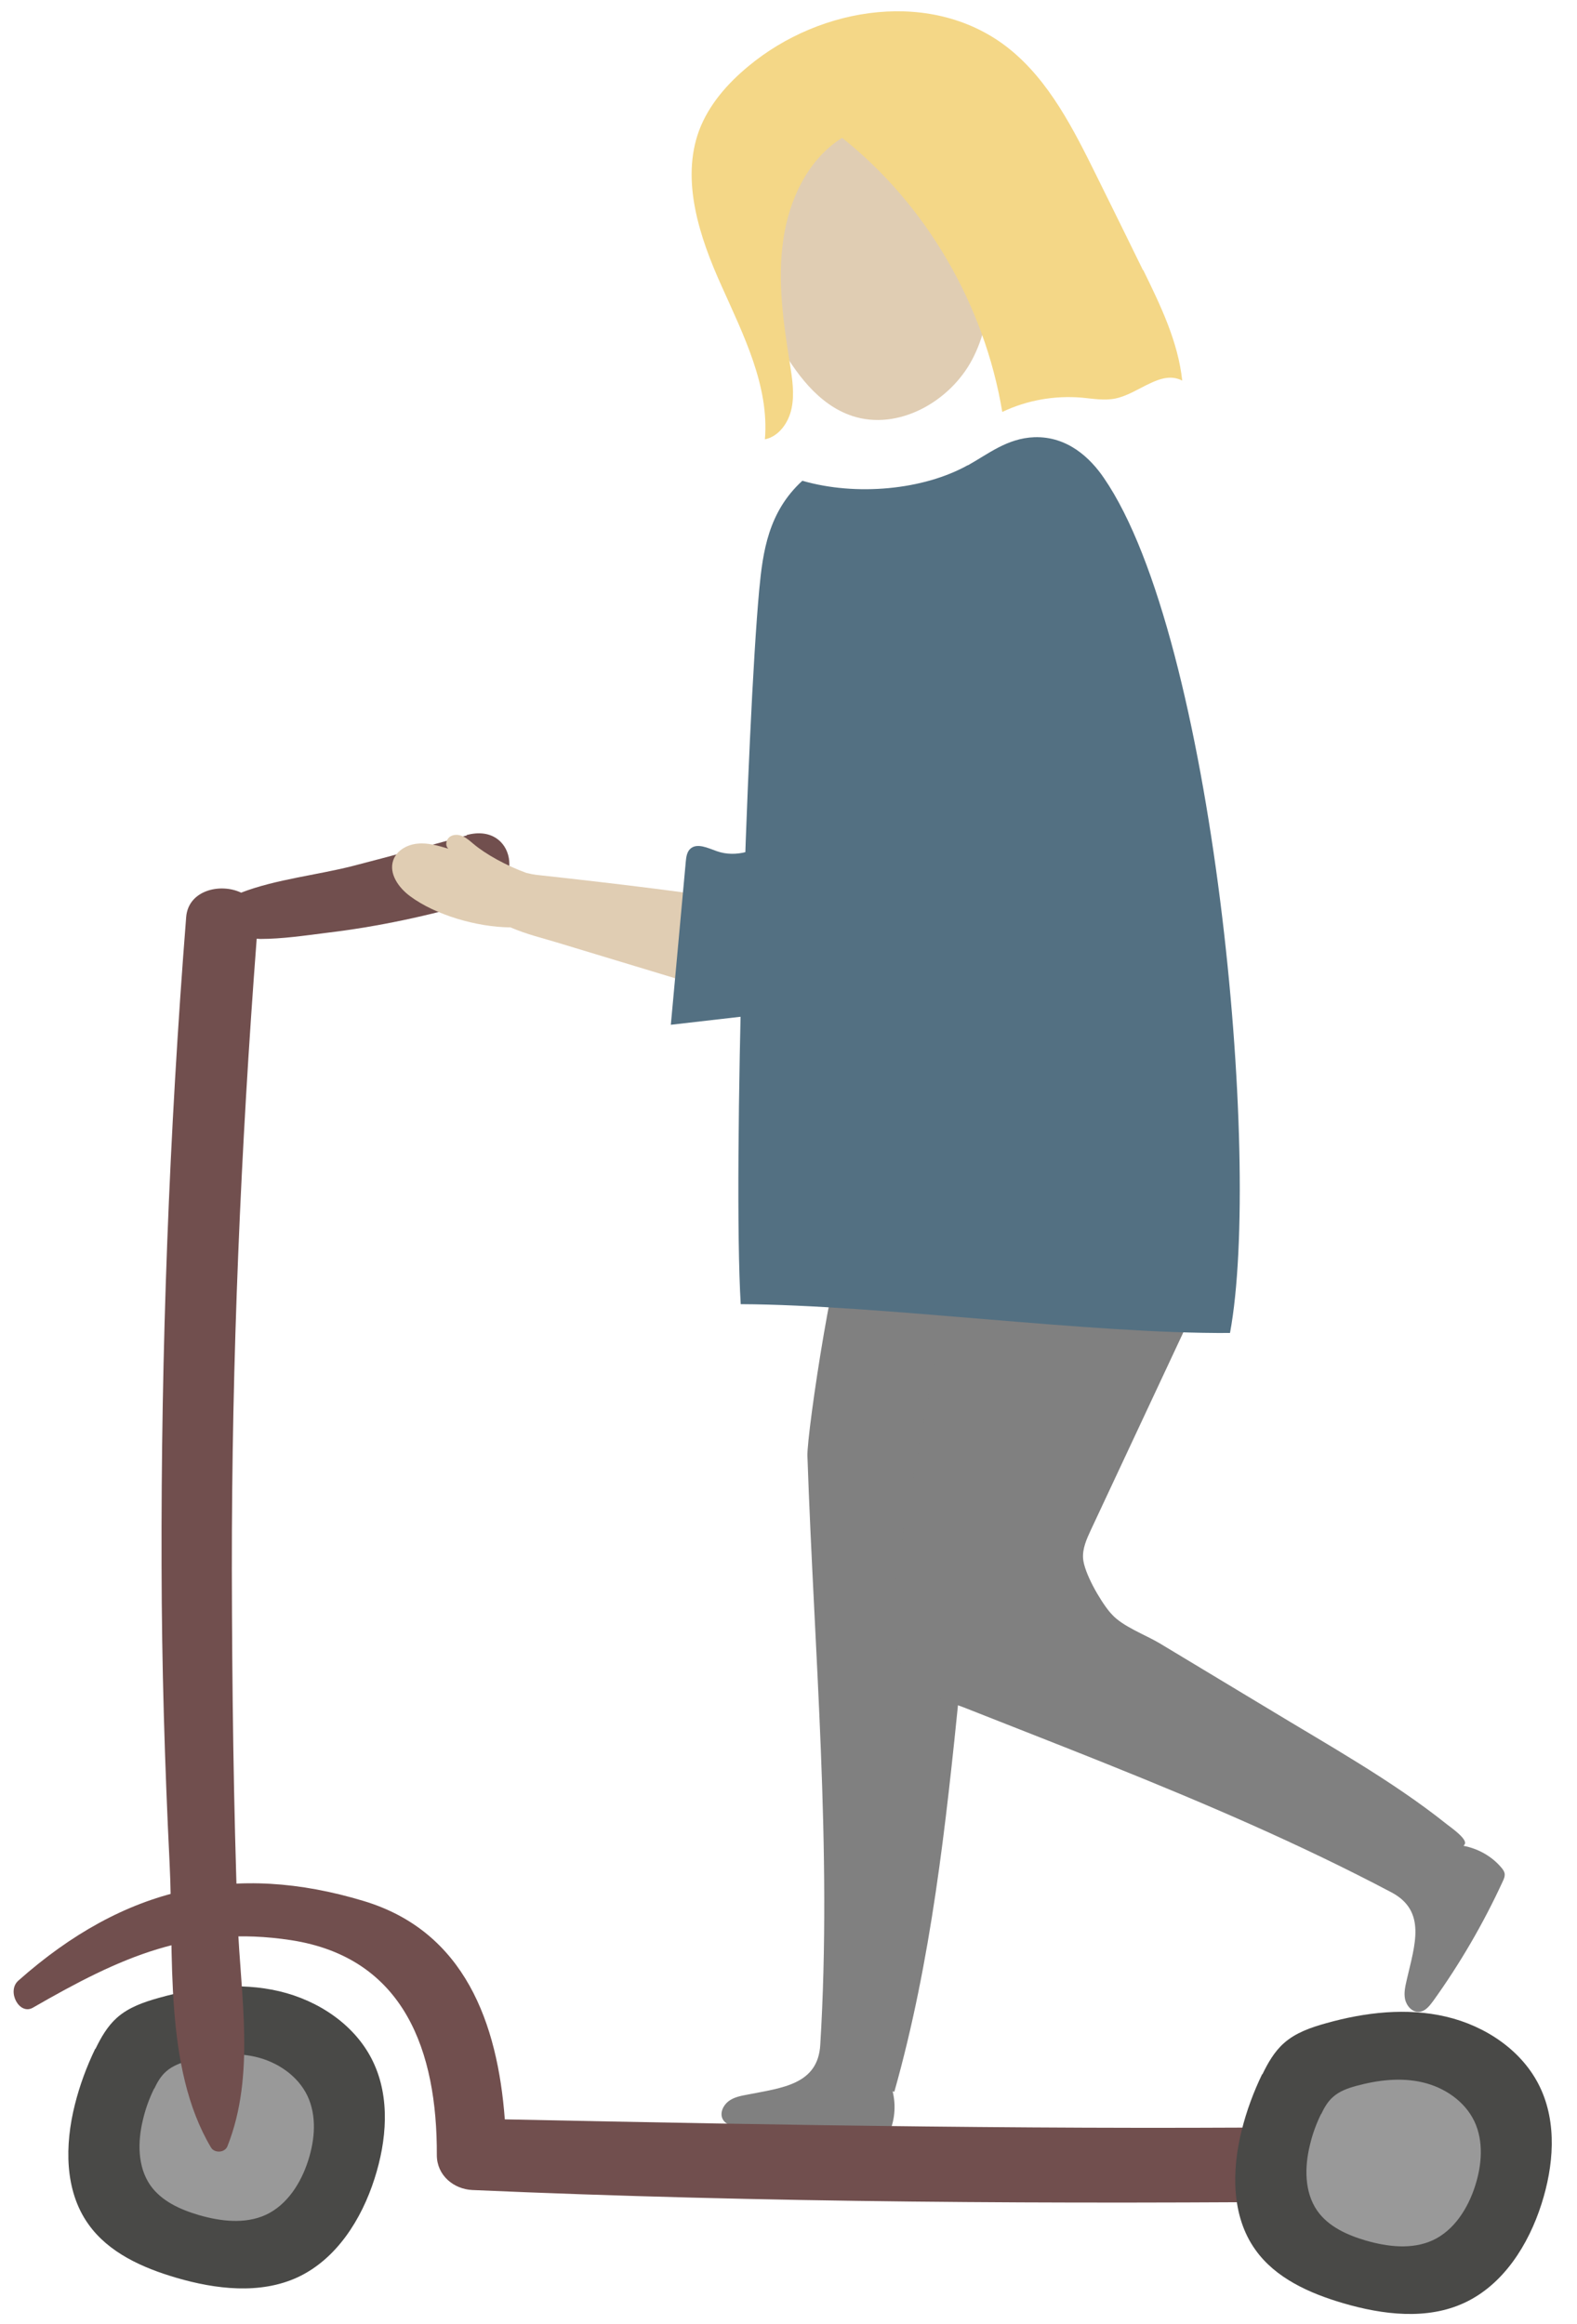<svg width="57" height="84" viewBox="0 0 57 84" fill="none" xmlns="http://www.w3.org/2000/svg">
<path d="M34.744 60.449C35.246 55.955 36.227 51.591 36.874 47.12C36.973 46.428 37.072 45.729 37.178 45.037C36.44 45.06 35.695 45.09 34.957 45.136C33.565 44.87 32.166 44.649 30.758 44.444C30.272 44.375 29.153 51.827 29.184 52.625C29.427 59.719 30.081 66.821 29.648 73.907C29.564 75.344 28.264 75.458 27.031 75.702C26.788 75.747 26.529 75.793 26.331 75.945C26.134 76.097 26.004 76.378 26.126 76.599C26.233 76.789 26.468 76.85 26.689 76.895C28.324 77.222 29.998 77.397 31.671 77.405C31.77 77.405 31.877 77.405 31.96 77.352C32.029 77.306 32.067 77.23 32.105 77.162C32.341 76.675 32.394 76.112 32.264 75.588C32.287 75.588 32.31 75.595 32.325 75.603C33.664 70.866 34.189 65.954 34.683 61.073C34.706 60.867 34.729 60.662 34.752 60.464L34.744 60.449Z" fill="#808080"/>
<path d="M3.444 74.044C3.132 74.69 2.881 75.367 2.706 76.067C2.341 77.519 2.325 79.169 3.193 80.385C3.923 81.419 5.155 81.967 6.372 82.324C7.802 82.742 9.399 82.932 10.753 82.309C12.161 81.655 13.066 80.218 13.537 78.743C13.979 77.367 14.108 75.816 13.484 74.515C12.853 73.192 11.514 72.303 10.091 71.968C8.669 71.634 7.163 71.809 5.756 72.204C5.208 72.356 4.653 72.546 4.227 72.926C3.885 73.23 3.649 73.641 3.451 74.052L3.444 74.044Z" fill="#494947"/>
<path d="M5.573 75.481C5.398 75.838 5.261 76.211 5.17 76.599C4.972 77.397 4.965 78.309 5.436 78.986C5.84 79.556 6.517 79.861 7.186 80.058C7.977 80.286 8.852 80.393 9.605 80.051C10.38 79.693 10.883 78.895 11.141 78.081C11.385 77.321 11.453 76.469 11.111 75.747C10.761 75.017 10.023 74.523 9.24 74.34C8.456 74.158 7.627 74.257 6.844 74.47C6.539 74.553 6.235 74.66 5.999 74.873C5.809 75.04 5.68 75.268 5.573 75.496V75.481Z" fill="#999999"/>
<path d="M48.717 76.865C38.555 76.986 28.408 76.811 18.246 76.599C17.987 73.139 16.808 69.809 13.142 68.706C8.502 67.307 4.508 68.174 0.66 71.588C0.234 71.968 0.698 72.85 1.192 72.561C4.372 70.729 6.897 69.573 10.51 70.121C14.633 70.752 15.804 74.158 15.789 77.891C15.789 78.629 16.405 79.123 17.074 79.153C27.632 79.617 38.205 79.663 48.77 79.564C50.467 79.549 50.398 76.842 48.702 76.857L48.717 76.865Z" fill="#714F4E"/>
<path d="M45.621 74.964C45.309 75.61 45.058 76.287 44.883 76.986C44.518 78.439 44.503 80.089 45.37 81.305C46.1 82.339 47.333 82.887 48.55 83.244C49.98 83.662 51.577 83.86 52.931 83.229C54.338 82.575 55.243 81.138 55.715 79.663C56.156 78.287 56.285 76.736 55.662 75.435C55.031 74.112 53.692 73.223 52.269 72.888C50.847 72.554 49.341 72.728 47.934 73.124C47.386 73.276 46.831 73.466 46.405 73.846C46.062 74.15 45.827 74.561 45.629 74.972L45.621 74.964Z" fill="#494947"/>
<path d="M47.751 76.401C47.576 76.758 47.439 77.131 47.348 77.519C47.15 78.317 47.142 79.23 47.614 79.906C48.017 80.477 48.694 80.781 49.364 80.978C50.155 81.206 51.029 81.313 51.782 80.971C52.558 80.613 53.06 79.815 53.319 79.001C53.562 78.241 53.631 77.389 53.289 76.667C52.939 75.937 52.201 75.443 51.417 75.261C50.634 75.078 49.805 75.177 49.021 75.39C48.717 75.473 48.413 75.58 48.177 75.793C47.987 75.96 47.858 76.188 47.751 76.416V76.401Z" fill="#999999"/>
<path d="M16.869 30.195C15.507 30.56 14.146 30.94 12.784 31.29C11.499 31.624 9.97 31.776 8.715 32.263C7.969 31.906 6.806 32.172 6.729 33.145C6.113 40.977 5.817 48.801 5.84 56.624C5.847 60.198 5.954 63.764 6.129 67.323C6.296 70.6 5.9 74.713 7.627 77.618C7.749 77.823 8.122 77.815 8.22 77.572C9.24 75.002 8.692 72.128 8.593 69.482C8.441 65.247 8.388 60.996 8.38 56.746C8.373 49.15 8.7 41.532 9.278 33.928C9.323 33.928 9.361 33.936 9.407 33.936C10.198 33.936 11.02 33.814 11.803 33.715C13.659 33.495 15.523 33.092 17.318 32.567C19.022 32.073 18.626 29.708 16.869 30.18V30.195Z" fill="#714F4E"/>
<path d="M40.114 58.267C39.742 57.818 39.194 56.852 39.148 56.336C39.118 55.971 39.278 55.621 39.43 55.294C40.647 52.686 41.871 50.085 43.088 47.477C43.218 47.204 39.544 46.405 39.209 46.367C37.779 46.208 36.349 46.299 34.919 46.094C34.797 46.078 34.676 46.056 34.562 46.109C34.364 46.192 34.295 46.436 34.257 46.649C33.717 49.599 33.17 52.541 32.63 55.492C32.455 56.442 32.28 57.4 32.295 58.373C32.31 59.111 32.417 60.061 32.843 60.692C33.253 61.293 34.181 61.453 34.858 61.719C36.585 62.403 38.312 63.072 40.031 63.764C43.514 65.163 46.968 66.638 50.292 68.394C51.57 69.071 51.136 70.295 50.855 71.519C50.801 71.763 50.733 72.014 50.786 72.257C50.839 72.5 51.045 72.736 51.296 72.713C51.516 72.698 51.668 72.5 51.798 72.326C52.771 70.972 53.616 69.52 54.316 67.999C54.361 67.908 54.399 67.809 54.384 67.71C54.369 67.634 54.323 67.566 54.27 67.505C53.928 67.094 53.426 66.813 52.901 66.714C52.916 66.699 52.923 66.676 52.939 66.661C53.068 66.471 52.391 66.015 52.292 65.931C50.299 64.342 48.002 63.072 45.827 61.749C44.518 60.958 43.21 60.175 41.902 59.385C41.4 59.088 40.578 58.784 40.19 58.35C40.167 58.328 40.145 58.297 40.114 58.267Z" fill="#808080"/>
<path d="M34.98 16.82C35.718 16.41 36.402 15.84 37.384 15.802C38.593 15.764 39.414 16.562 39.901 17.277C43.864 23.048 45.621 41.912 44.458 48.177C39.422 48.215 31.8 47.158 26.773 47.136C26.483 42.262 26.993 26.18 27.442 21.314C27.571 19.945 27.769 18.501 29.001 17.376C30.941 17.938 33.375 17.71 34.98 16.813V16.82Z" fill="#537082"/>
<path d="M35.413 7.886C35.269 7.362 35.094 6.837 34.851 6.35C33.991 4.647 31.488 2.457 29.496 3.727C29.032 4.024 28.682 4.465 28.355 4.906C28.02 5.362 27.7 5.833 27.457 6.343C26.993 7.301 26.78 8.449 26.947 9.513C27.1 10.502 27.617 11.46 28.096 12.319C28.735 13.46 29.564 14.623 30.804 15.034C32.455 15.581 34.341 14.524 35.147 12.981C35.953 11.437 35.87 9.567 35.421 7.886H35.413Z" fill="#E0CDB3"/>
<path d="M41.316 9.772C40.761 8.639 40.206 7.506 39.643 6.373C38.806 4.678 37.924 2.921 36.471 1.758C33.755 -0.409 29.686 0.199 27.046 2.397C26.293 3.02 25.616 3.788 25.266 4.723C24.605 6.525 25.282 8.571 26.08 10.335C26.871 12.106 27.807 13.946 27.647 15.878C28.149 15.779 28.507 15.277 28.613 14.752C28.72 14.228 28.636 13.688 28.552 13.156C28.317 11.673 28.096 10.167 28.309 8.685C28.514 7.21 29.214 5.742 30.439 4.982C33.466 7.385 35.581 11.004 36.227 14.889C37.117 14.463 38.121 14.289 39.103 14.372C39.506 14.41 39.924 14.486 40.32 14.402C41.164 14.228 41.955 13.353 42.731 13.756C42.579 12.334 41.94 11.027 41.316 9.749V9.772Z" fill="#F4D787"/>
<path d="M34.615 24.956C34.47 24.819 34.303 24.705 34.113 24.652C33.352 24.447 32.713 25.222 32.302 25.891C30.918 28.172 29.526 30.469 28.4 32.879C28.187 32.757 27.929 32.719 27.678 32.681C24.848 32.248 22.49 31.959 19.364 31.617C19.257 31.602 19.143 31.579 19.021 31.548C18.306 31.29 17.553 30.872 17.12 30.507C16.991 30.4 16.869 30.286 16.724 30.225C16.572 30.157 16.39 30.149 16.253 30.248C16.123 30.347 16.078 30.567 16.207 30.674C15.842 30.567 15.469 30.453 15.097 30.491C14.724 30.522 14.336 30.735 14.214 31.092C14.047 31.571 14.404 32.081 14.815 32.385C15.728 33.069 17.242 33.51 18.451 33.518C19.029 33.769 19.691 33.928 20.087 34.05C21.866 34.59 23.654 35.13 25.434 35.669C26.278 35.928 27.138 36.179 28.012 36.164C28.492 36.156 28.948 36.042 29.389 35.852C32.074 34.688 33.953 30.507 34.805 28.188C35.2 27.108 35.444 25.747 34.622 24.948L34.615 24.956Z" fill="#E0CDB3"/>
<path d="M32.873 22.599C31.671 24.591 30.469 26.576 29.267 28.568C28.895 29.191 28.507 29.822 27.944 30.286C27.381 30.75 26.605 31.009 25.913 30.765C25.586 30.651 25.183 30.446 24.939 30.689C24.825 30.803 24.802 30.986 24.787 31.145C24.605 33.107 24.43 35.076 24.247 37.038C26.324 36.802 28.393 36.559 30.469 36.323C30.758 36.293 31.07 36.247 31.298 36.057C31.466 35.913 31.565 35.708 31.663 35.502C33.056 32.461 34.447 29.419 35.839 26.37C36.288 25.39 36.707 24.135 35.999 23.314C35.277 22.477 33.961 22.736 32.865 22.592L32.873 22.599Z" fill="#537082"/>
</svg>
